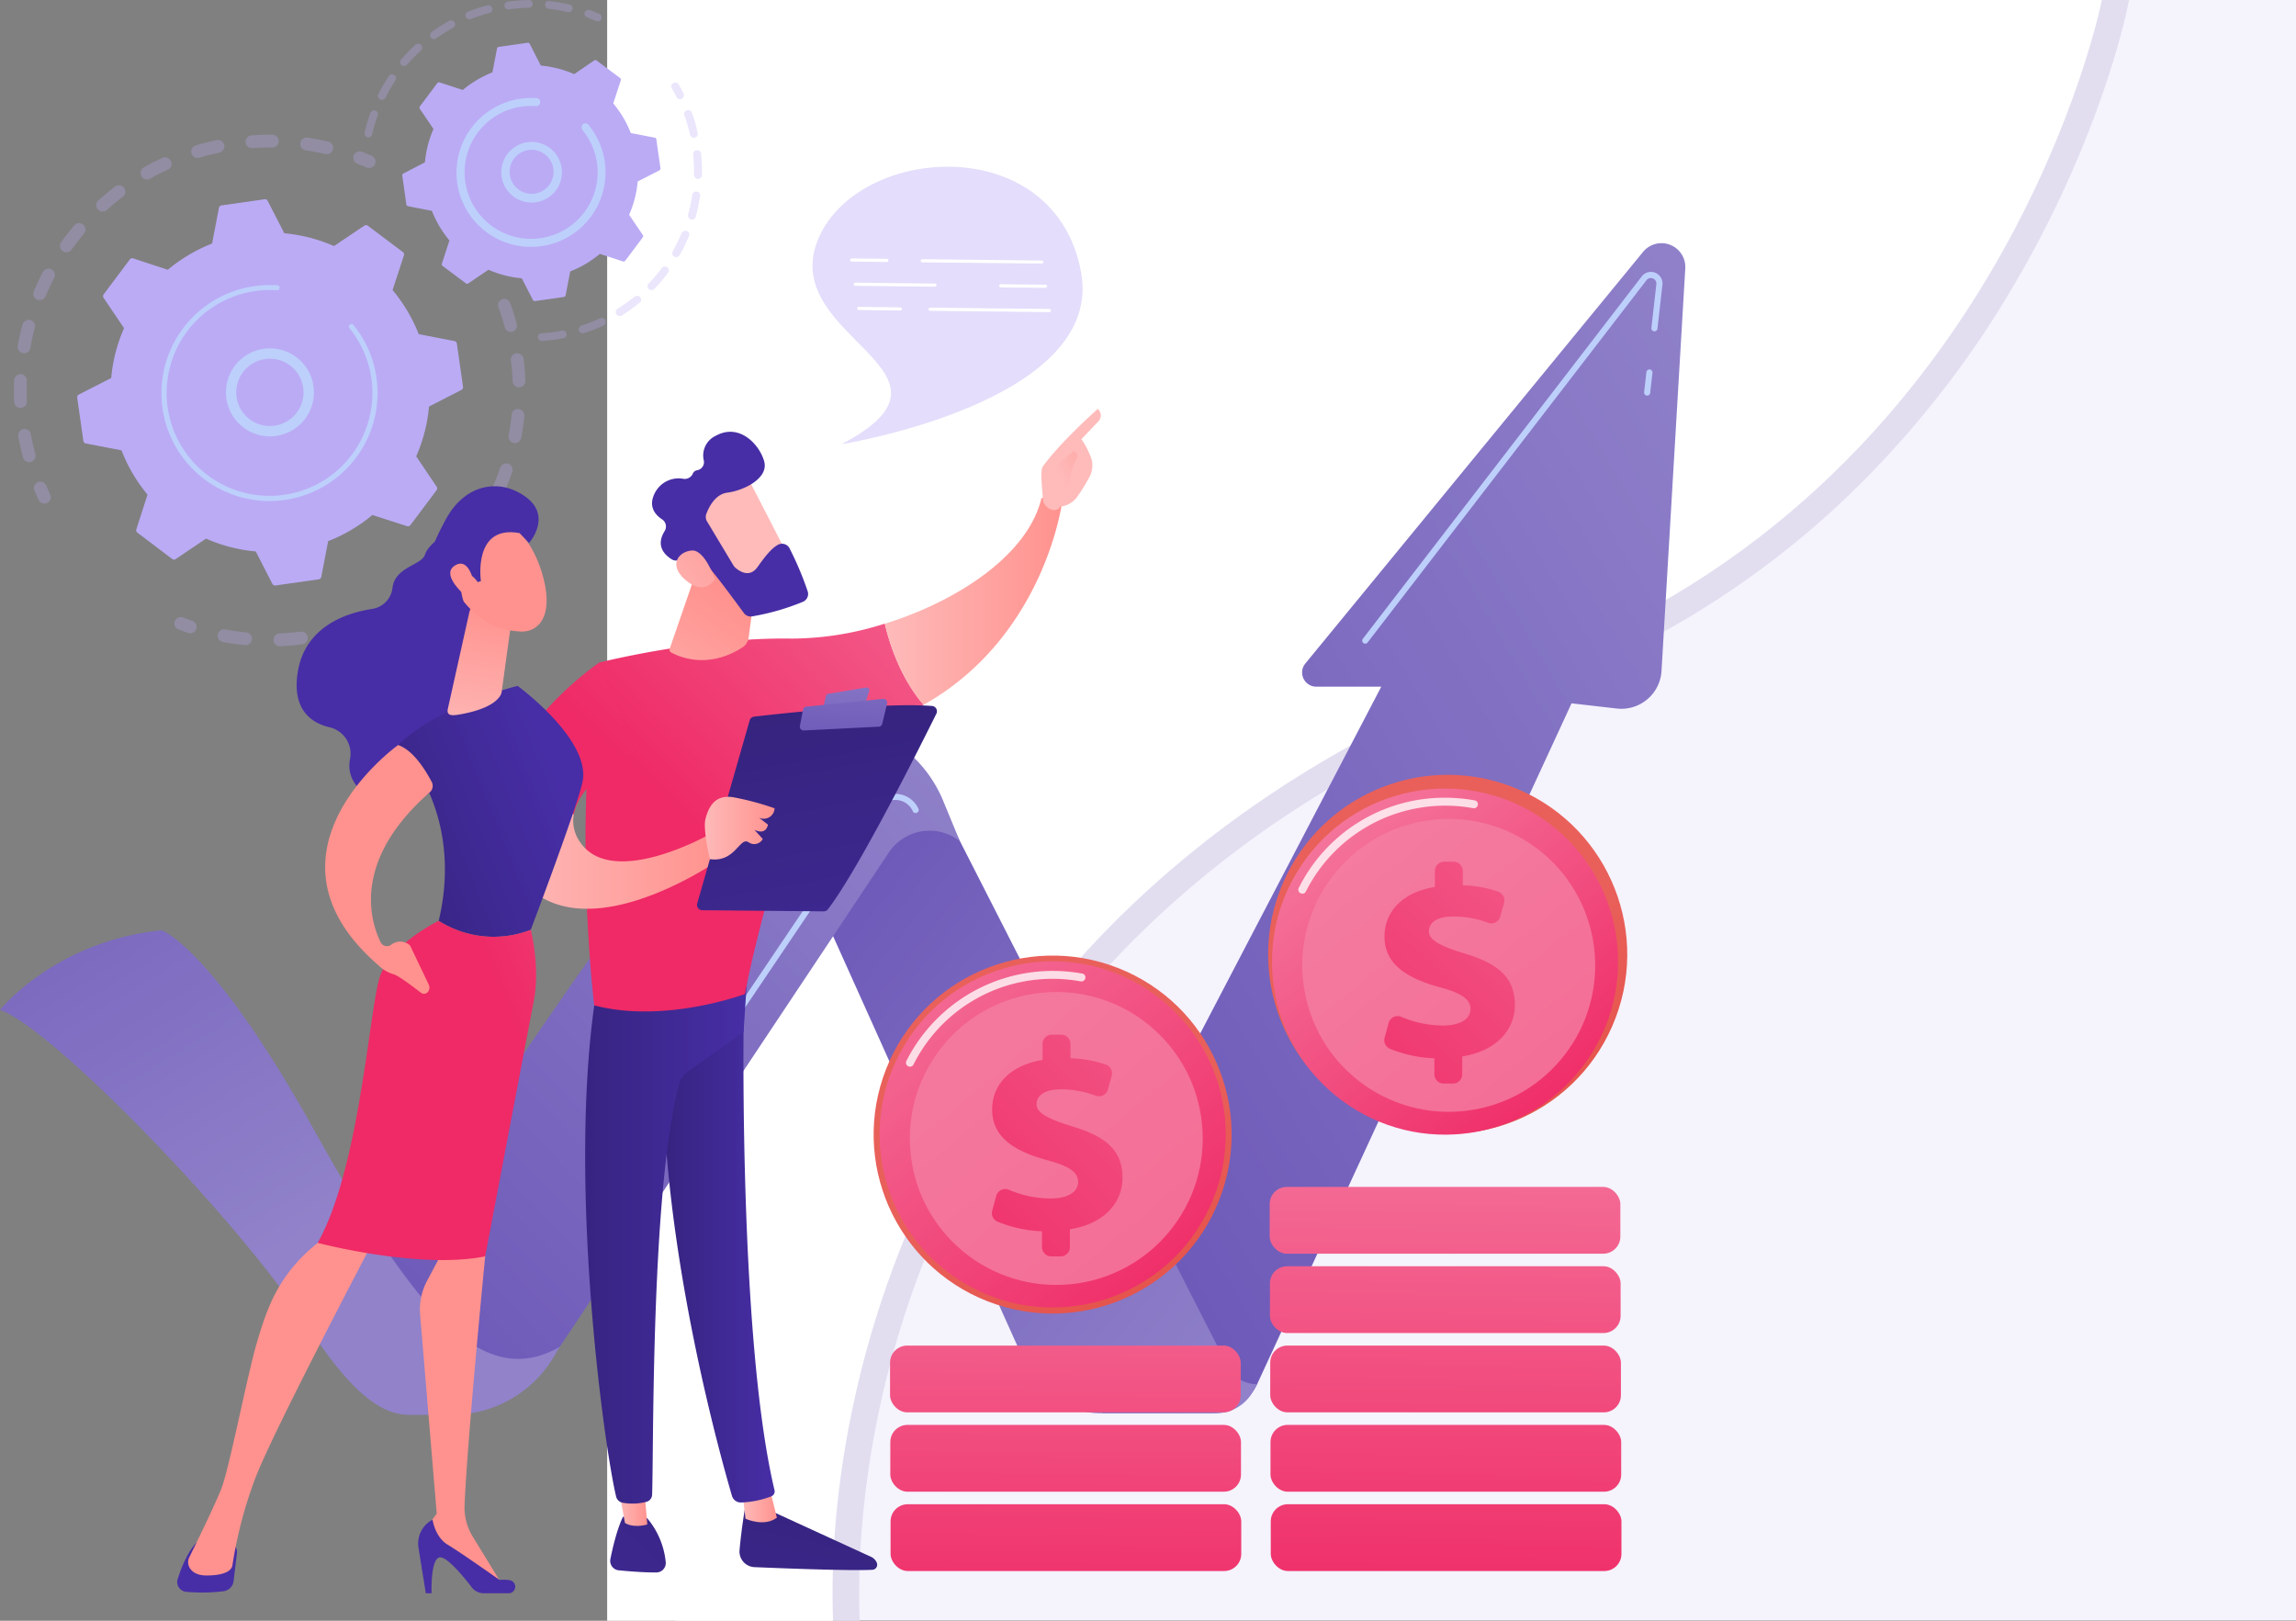<svg xmlns="http://www.w3.org/2000/svg" xmlns:xlink="http://www.w3.org/1999/xlink" width="486" height="343.063" viewBox="0 0 486 343.063">
  <rect x="0" y="0" width="486" height="343.063" fill="#808080" stroke="none"/>
  <defs>
    <linearGradient id="linear-gradient" x1="1.021" y1="-0.022" x2="0.152" y2="0.948" gradientUnits="objectBoundingBox">
      <stop offset="0" stop-color="#9182ca"/>
      <stop offset="1" stop-color="#6c58b8"/>
    </linearGradient>
    <linearGradient id="linear-gradient-2" x1="0.926" y1="1.054" x2="0.074" y2="0.122" xlink:href="#linear-gradient"/>
    <linearGradient id="linear-gradient-3" x1="0.93" y1="-0.024" x2="0.084" y2="0.964" xlink:href="#linear-gradient"/>
    <linearGradient id="linear-gradient-4" x1="0.57" y1="0.612" x2="-0.159" y2="-0.433" xlink:href="#linear-gradient"/>
    <linearGradient id="linear-gradient-5" x1="0.939" y1="-0.484" x2="-1.893" y2="6.014" gradientUnits="objectBoundingBox">
      <stop offset="0" stop-color="#35237d"/>
      <stop offset="1" stop-color="#472ea6"/>
    </linearGradient>
    <linearGradient id="linear-gradient-6" y1="0.5" x2="1" y2="0.5" gradientUnits="objectBoundingBox">
      <stop offset="0" stop-color="#febbba"/>
      <stop offset="1" stop-color="#ff928e"/>
    </linearGradient>
    <linearGradient id="linear-gradient-7" x1="-0.001" y1="0.5" x2="1" y2="0.5" xlink:href="#linear-gradient-5"/>
    <linearGradient id="linear-gradient-8" x1="3.08" y1="-2.224" x2="-3.939" y2="5.387" xlink:href="#linear-gradient-5"/>
    <linearGradient id="linear-gradient-9" x1="0" y1="0.5" x2="1" y2="0.5" xlink:href="#linear-gradient-6"/>
    <linearGradient id="linear-gradient-10" x1="0" y1="0.5" x2="1" y2="0.5" xlink:href="#linear-gradient-5"/>
    <linearGradient id="linear-gradient-11" x1="1.228" y1="-0.573" x2="0.302" y2="0.475" gradientUnits="objectBoundingBox">
      <stop offset="0" stop-color="#f57fa3"/>
      <stop offset="1" stop-color="#ef2a66"/>
    </linearGradient>
    <linearGradient id="linear-gradient-12" x1="0" y1="0.5" x2="1" y2="0.5" xlink:href="#linear-gradient-6"/>
    <linearGradient id="linear-gradient-13" x1="80.935" y1="1.605" x2="82.936" y2="4.277" xlink:href="#linear-gradient-6"/>
    <linearGradient id="linear-gradient-14" x1="0.338" y1="0.706" x2="2.359" y2="-1.073" xlink:href="#linear-gradient-6"/>
    <linearGradient id="linear-gradient-15" x1="2.988" y1="-2.226" x2="0.663" y2="0.455" xlink:href="#linear-gradient-11"/>
    <linearGradient id="linear-gradient-16" x1="0" y1="0.5" x2="1" y2="0.5" xlink:href="#linear-gradient-6"/>
    <linearGradient id="linear-gradient-17" x1="0.384" y1="-0.062" x2="0.898" y2="2.427" xlink:href="#linear-gradient-5"/>
    <linearGradient id="linear-gradient-18" x1="1.308" y1="-2.283" x2="-0.543" y2="4.065" xlink:href="#linear-gradient"/>
    <linearGradient id="linear-gradient-19" x1="1.24" y1="-2.806" x2="0.27" y2="1.549" xlink:href="#linear-gradient"/>
    <linearGradient id="linear-gradient-20" x1="0" y1="0.5" x2="1.001" y2="0.5" xlink:href="#linear-gradient-6"/>
    <linearGradient id="linear-gradient-21" x1="-0.324" y1="2.002" x2="0.663" y2="0.303" xlink:href="#linear-gradient-6"/>
    <linearGradient id="linear-gradient-22" x1="-173.75" y1="4.261" x2="-174.823" y2="5.542" xlink:href="#linear-gradient-6"/>
    <linearGradient id="linear-gradient-23" x1="-123.36" y1="3.235" x2="-122.453" y2="3.235" xlink:href="#linear-gradient-5"/>
    <linearGradient id="linear-gradient-24" x1="-0.574" y1="1.371" x2="1.997" y2="-0.671" xlink:href="#linear-gradient-6"/>
    <linearGradient id="linear-gradient-25" x1="-279.549" y1="-0.345" x2="-279.186" y2="0.297" xlink:href="#linear-gradient-5"/>
    <linearGradient id="linear-gradient-26" x1="-871.359" y1="-76.007" x2="-869.307" y2="-81.402" xlink:href="#linear-gradient-5"/>
    <linearGradient id="linear-gradient-27" x1="-653.631" y1="1.602" x2="-652.597" y2="-1.187" xlink:href="#linear-gradient-6"/>
    <linearGradient id="linear-gradient-28" x1="-541.235" y1="-52.73" x2="-539.971" y2="-56.403" xlink:href="#linear-gradient-5"/>
    <linearGradient id="linear-gradient-29" x1="-290.551" y1="1.698" x2="-290.088" y2="-1.193" xlink:href="#linear-gradient-6"/>
    <linearGradient id="linear-gradient-30" x1="-0.149" y1="0.864" x2="0.817" y2="0.362" xlink:href="#linear-gradient-5"/>
    <linearGradient id="linear-gradient-31" x1="2.455" y1="-0.701" x2="0.892" y2="0.324" xlink:href="#linear-gradient-11"/>
    <linearGradient id="linear-gradient-32" x1="0.429" y1="1.282" x2="0.557" y2="0.002" xlink:href="#linear-gradient-6"/>
    <linearGradient id="linear-gradient-33" x1="-504.084" y1="0.5" x2="-503.084" y2="0.5" xlink:href="#linear-gradient-6"/>
    <linearGradient id="linear-gradient-34" x1="-622.134" y1="-63.143" x2="-620.602" y2="-65.393" xlink:href="#linear-gradient-6"/>
    <linearGradient id="linear-gradient-35" x1="-511.956" y1="-57.326" x2="-511.325" y2="-55.923" xlink:href="#linear-gradient-5"/>
    <linearGradient id="linear-gradient-36" x1="-2361.281" y1="-201.302" x2="-2355.449" y2="-208.447" xlink:href="#linear-gradient-6"/>
    <linearGradient id="linear-gradient-37" x1="-0.184" y1="1.294" x2="0.486" y2="0.516" gradientUnits="objectBoundingBox">
      <stop offset="0" stop-color="#e1473d"/>
      <stop offset="1" stop-color="#e9605a"/>
    </linearGradient>
    <linearGradient id="linear-gradient-38" x1="0.699" y1="-0.135" x2="0.329" y2="1.046" xlink:href="#linear-gradient-11"/>
    <linearGradient id="linear-gradient-39" x1="1.667" y1="-1.612" x2="-0.084" y2="1.548" xlink:href="#linear-gradient-11"/>
    <linearGradient id="linear-gradient-40" x1="0.642" y1="-2.029" x2="0.193" y2="5.969" xlink:href="#linear-gradient-11"/>
    <linearGradient id="linear-gradient-41" x1="0.702" y1="-3.1" x2="0.253" y2="4.898" xlink:href="#linear-gradient-11"/>
    <linearGradient id="linear-gradient-42" x1="0.762" y1="-4.171" x2="0.313" y2="3.828" xlink:href="#linear-gradient-11"/>
    <linearGradient id="linear-gradient-43" x1="0.822" y1="-5.241" x2="0.373" y2="2.757" xlink:href="#linear-gradient-11"/>
    <linearGradient id="linear-gradient-44" x1="0.882" y1="-6.312" x2="0.433" y2="1.686" xlink:href="#linear-gradient-11"/>
    <linearGradient id="linear-gradient-46" x1="0.853" y1="-0.373" x2="0.271" y2="1.066" xlink:href="#linear-gradient-11"/>
    <linearGradient id="linear-gradient-47" x1="1.894" y1="-1.735" x2="-0.066" y2="1.4" xlink:href="#linear-gradient-11"/>
    <linearGradient id="linear-gradient-48" x1="0.627" y1="-2.976" x2="0.365" y2="4.175" xlink:href="#linear-gradient-11"/>
    <linearGradient id="linear-gradient-49" x1="0.669" y1="-4.101" x2="0.407" y2="3.049" xlink:href="#linear-gradient-11"/>
    <linearGradient id="linear-gradient-50" x1="0.71" y1="-5.226" x2="0.448" y2="1.924" xlink:href="#linear-gradient-11"/>
  </defs>
  <g id="Grupo_56928" data-name="Grupo 56928" transform="translate(-304 -3409)">
    <g id="Grupo_56915" data-name="Grupo 56915" transform="translate(-674.677 3037)">
      <rect id="Rectángulo_6959" data-name="Rectángulo 6959" width="343" height="343" transform="translate(1121.677 372)" fill="#f5f3fc"/>
      <path id="Trazado_118360" data-name="Trazado 118360" d="M-59.418,767.817V1110.88h39.035l-.008-.216c-.6-15.528.652-56.389,25.142-100.326,24.652-44.228,64.489-76.735,118.4-96.618A189.053,189.053,0,0,0,186.6,874.883a206.367,206.367,0,0,0,38.022-47.894C242.6,796.029,247.865,770,248.08,768.9l.214-1.087Z" transform="translate(1181.032 -395.817)" fill="#e2def0"/>
      <path id="Trazado_118361" data-name="Trazado 118361" d="M-19.035,767.817S-39.388,871.2-140.383,908.443C-265.743,954.674-289.59,1059.148-287.6,1110.88h-47.822V767.817Z" transform="translate(1442.617 -395.817)" fill="#fff"/>
    </g>
    <g id="CF1_curva" transform="translate(284.47 3375.572)">
      <g id="Grupo_54649" data-name="Grupo 54649" transform="translate(22.451 33.428)">
        <g id="Grupo_54644" data-name="Grupo 54644" transform="translate(0 28.505)">
          <g id="Grupo_54641" data-name="Grupo 54641" transform="translate(33.983 34.755)" opacity="0.3">
            <path id="Trazado_104354" data-name="Trazado 104354" d="M137.323,112.36a1.355,1.355,0,0,1,1.6.85c.521,1.443.986,2.927,1.379,4.418a1.355,1.355,0,0,1-.954,1.66h0a1.339,1.339,0,0,1-1.6-.962c-.385-1.411-.8-2.823-1.315-4.194a1.347,1.347,0,0,1,.8-1.732Zm2.75,11.483a1.108,1.108,0,0,1,.16,0,1.355,1.355,0,0,1,1.516,1.171c.192,1.532.321,3.079.377,4.611a1.356,1.356,0,1,1-2.71.1c-.056-1.451-.176-2.927-.361-4.378a1.363,1.363,0,0,1,1.018-1.508Zm.16,11.811a1.235,1.235,0,0,1,.457,0,1.347,1.347,0,0,1,1.211,1.483c-.152,1.524-.369,3.063-.658,4.571a1.355,1.355,0,1,1-2.662-.5c.273-1.435.481-2.895.625-4.346A1.339,1.339,0,0,1,140.234,135.654ZM137.74,147.2a1.275,1.275,0,0,1,.754,0,1.355,1.355,0,0,1,.858,1.716c-.5,1.451-1.05,2.9-1.668,4.314a1.356,1.356,0,1,1-2.486-1.083c.585-1.339,1.115-2.718,1.6-4.1A1.347,1.347,0,0,1,137.74,147.2Zm-5,10.7a1.4,1.4,0,0,1,1.034.16,1.355,1.355,0,0,1,.449,1.868c-.8,1.307-1.668,2.6-2.574,3.833a1.357,1.357,0,0,1-2.189-1.6c.866-1.179,1.692-2.406,2.454-3.648a1.371,1.371,0,0,1,.826-.609Zm-7.217,9.334a1.339,1.339,0,0,1,1.267.337,1.363,1.363,0,0,1,0,1.924c-1.074,1.1-2.205,2.165-3.368,3.167a1.355,1.355,0,0,1-1.772-2.045c1.1-.962,2.173-1.973,3.207-3.015a1.3,1.3,0,0,1,.642-.369ZM78.041,182.29a1.507,1.507,0,0,1,.569,0c1.435.273,2.895.473,4.354.617a1.358,1.358,0,1,1-.265,2.7c-1.532-.152-3.071-.369-4.587-.649a1.355,1.355,0,0,1-.072-2.654Zm38.321-7.578a1.355,1.355,0,0,1,1.066,2.454c-1.291.8-2.63,1.6-4.009,2.341a1.361,1.361,0,0,1-1.275-2.406c1.291-.69,2.566-1.435,3.785-2.229A1.4,1.4,0,0,1,116.362,174.713Zm-26.534,8.42a1.017,1.017,0,0,1,.273,0c1.451-.064,2.927-.184,4.378-.369a1.355,1.355,0,1,1,.337,2.686c-1.524.192-3.071.329-4.6.393a1.355,1.355,0,0,1-.385-2.67Zm15.973-3.159a1.356,1.356,0,0,1,.8,2.59c-1.443.521-2.927.994-4.41,1.4h0a1.357,1.357,0,1,1-.674-2.63,42.937,42.937,0,0,0,4.186-1.323Z" transform="translate(-67.819 -112.319)" fill="#bbabf5"/>
            <path id="Trazado_104355" data-name="Trazado 104355" d="M66.609,196.351a1.347,1.347,0,0,1,.8.056c.65.249,1.323.489,1.989.714a1.355,1.355,0,0,1-.866,2.566c-.7-.233-1.4-.489-2.093-.746a1.363,1.363,0,0,1-.8-1.756,1.339,1.339,0,0,1,.97-.834Z" transform="translate(-65.552 -128.961)" fill="#bbabf5"/>
          </g>
          <g id="Grupo_54642" data-name="Grupo 54642" opacity="0.3">
            <path id="Trazado_104356" data-name="Trazado 104356" d="M29.483,160.608a1.347,1.347,0,0,1,1.6.8c.273.641.561,1.291.866,1.924A1.358,1.358,0,0,1,29.5,164.5c-.313-.674-.617-1.355-.906-2.029a1.355,1.355,0,0,1,.714-1.78Z" transform="translate(-24.225 -87.122)" fill="#bbabf5"/>
            <path id="Trazado_104357" data-name="Trazado 104357" d="M64.29,70.543c.6-.152,1.219-.289,1.828-.417a1.356,1.356,0,0,1,.561,2.654c-1.419.3-2.823.658-4.186,1.066a1.359,1.359,0,1,1-.8-2.6C62.558,70.992,63.424,70.759,64.29,70.543Zm8.917-1.419a1.082,1.082,0,0,1,.233,0c1.507-.112,3.039-.16,4.547-.144a1.363,1.363,0,0,1,0,2.718c-1.435,0-2.887,0-4.322.128a1.355,1.355,0,0,1-.425-2.662Zm-18.17,4.683a1.355,1.355,0,0,1,.874,2.51c-1.3.593-2.6,1.259-3.849,1.965a1.375,1.375,0,1,1-1.331-2.406c1.315-.746,2.678-1.435,4.057-2.061A1.163,1.163,0,0,1,55.037,73.806ZM84.826,69.6a1.3,1.3,0,0,1,.529,0c1.491.225,2.991.513,4.466.866A1.356,1.356,0,0,1,89.2,73.1c-1.4-.329-2.823-.609-4.242-.8a1.355,1.355,0,0,1-.128-2.654ZM45.077,79.732a1.355,1.355,0,0,1,1.147,2.406c-1.139.866-2.261,1.8-3.328,2.758a1.357,1.357,0,1,1-1.82-2.013c1.123-1.01,2.3-1.989,3.5-2.9A1.5,1.5,0,0,1,45.077,79.732Zm-8.412,8.011a1.379,1.379,0,0,1,1.2.281,1.355,1.355,0,0,1,.16,1.908c-.922,1.1-1.812,2.253-2.646,3.424a1.363,1.363,0,0,1-2.205-1.6c.866-1.227,1.8-2.406,2.782-3.592A1.339,1.339,0,0,1,36.666,87.743Zm-6.471,9.622a1.371,1.371,0,0,1,.954.12,1.355,1.355,0,0,1,.577,1.828c-.666,1.275-1.283,2.59-1.836,3.913a1.357,1.357,0,0,1-2.5-1.05c.585-1.387,1.235-2.774,1.932-4.122a1.387,1.387,0,0,1,.866-.658Zm-4.2,10.841a1.339,1.339,0,0,1,.666,0,1.355,1.355,0,0,1,.962,1.66c-.369,1.387-.682,2.807-.93,4.226a1.357,1.357,0,1,1-2.67-.481c.265-1.483.593-2.975.986-4.442a1.347,1.347,0,0,1,.978-.93Zm-1.732,11.5a1.187,1.187,0,0,1,.377-.04,1.363,1.363,0,0,1,1.3,1.451c-.056,1.435-.048,2.887,0,4.322a1.357,1.357,0,0,1-2.71.128c-.072-1.516-.072-3.047,0-4.547a1.347,1.347,0,0,1,1.026-1.283Zm.842,11.587h.08a1.355,1.355,0,0,1,1.6,1.091c.192,1.034.417,2.085.666,3.1l.289,1.107a1.363,1.363,0,0,1-.954,1.668,1.339,1.339,0,0,1-1.66-.954c-.1-.385-.208-.8-.3-1.163-.265-1.083-.505-2.181-.706-3.272a1.363,1.363,0,0,1,.978-1.548Z" transform="translate(-23.173 -68.976)" fill="#bbabf5"/>
            <path id="Trazado_104358" data-name="Trazado 104358" d="M113.849,73.42a1.363,1.363,0,0,1,.8.048c.682.265,1.371.553,2.053.85a1.356,1.356,0,0,1-1.083,2.486c-.641-.281-1.3-.553-1.949-.8a1.347,1.347,0,0,1,.16-2.574Z" transform="translate(-40.93 -69.849)" fill="#bbabf5"/>
          </g>
          <g id="Grupo_54643" data-name="Grupo 54643" transform="translate(13.415 13.668)">
            <path id="Trazado_104359" data-name="Trazado 104359" d="M101.411,91.617a.641.641,0,0,0-.738,0l-6.415,4.322a33.51,33.51,0,0,0-10.512-2.718l-3.52-6.856a.625.625,0,0,0-.65-.337l-9.125,1.3a.65.65,0,0,0-.537.513L68.455,95.4a33.831,33.831,0,0,0-9.366,5.549l-7.337-2.406a.649.649,0,0,0-.706.225l-5.549,7.4a.625.625,0,0,0,0,.73l4.322,6.415a33.5,33.5,0,0,0-2.71,10.544l-6.864,3.512a.641.641,0,0,0-.337.658l1.307,9.157a.633.633,0,0,0,.505.529l7.57,1.459a33.406,33.406,0,0,0,5.5,9.374l-2.366,7.345a.617.617,0,0,0,.225.7l7.377,5.589a.625.625,0,0,0,.738,0l6.415-4.322a33.5,33.5,0,0,0,10.528,2.718l3.52,6.864a.625.625,0,0,0,.65.337l9.157-1.307a.641.641,0,0,0,.537-.505l1.459-7.57a33.806,33.806,0,0,0,9.366-5.541l7.337,2.366a.65.65,0,0,0,.706-.225l5.549-7.4a.641.641,0,0,0,0-.738l-4.322-6.415a33.558,33.558,0,0,0,2.71-10.545l6.864-3.512a.649.649,0,0,0,.337-.658l-1.307-9.157a.633.633,0,0,0-.505-.529l-7.57-1.459a33.405,33.405,0,0,0-5.533-9.334l2.406-7.345a.617.617,0,0,0-.225-.7Z" transform="translate(-39.902 -86.022)" fill="#bbabf5"/>
            <path id="Trazado_104360" data-name="Trazado 104360" d="M86.252,125.662a9.31,9.31,0,1,1-1.3.425A8.477,8.477,0,0,1,86.252,125.662Zm3.921,15.957a9.277,9.277,0,0,0,1.01-.329,7.121,7.121,0,1,0-1.01.329Z" transform="translate(-47.684 -93.821)" fill="#bdd0fb"/>
            <path id="Trazado_104361" data-name="Trazado 104361" d="M79.495,109.361a22.58,22.58,0,0,1,2.309-.449h0c.249,0,.489-.072.738-.1a23.325,23.325,0,0,1,3.665-.112h.465a.537.537,0,0,1,.489.409.594.594,0,0,1,0,.168.545.545,0,0,1-.577.505,21.37,21.37,0,0,0-4.635.168A21.8,21.8,0,0,0,63.465,134.6c.112.746.257,1.475.433,2.2a21.779,21.779,0,0,0,42.691-8.347,22.1,22.1,0,0,0-.417-2.173,21.875,21.875,0,0,0-4.21-8.46.585.585,0,0,1-.112-.208.545.545,0,0,1,.954-.473,22.757,22.757,0,0,1,4.418,8.885,21.548,21.548,0,0,1,.441,2.277,22.874,22.874,0,0,1-44.832,8.788,19.915,19.915,0,0,1-.449-2.309,22.861,22.861,0,0,1,17.1-25.411Z" transform="translate(-44.31 -90.51)" fill="#bdd0fb"/>
          </g>
        </g>
        <g id="Grupo_54648" data-name="Grupo 54648" transform="translate(74.23)">
          <g id="Grupo_54645" data-name="Grupo 54645" transform="translate(36.696 17.475)" opacity="0.3">
            <path id="Trazado_104362" data-name="Trazado 104362" d="M197.38,55.252a.8.8,0,0,1,.922.385c.361.617.706,1.251,1.026,1.884a.85.85,0,0,1-.369,1.131.8.8,0,0,1-1.123-.377c-.3-.6-.633-1.2-.978-1.788a.8.8,0,0,1,.3-1.147.722.722,0,0,1,.217-.088Z" transform="translate(-168.486 -55.222)" fill="#bbabf5"/>
            <path id="Trazado_104363" data-name="Trazado 104363" d="M193.127,62.532a.8.8,0,0,1,.986.529,30.74,30.74,0,0,1,1.066,3.528c.056.249.12.5.176.754a.866.866,0,0,1-.633,1,.85.85,0,0,1-1-.633l-.168-.722c-.281-1.131-.625-2.269-1.018-3.368a.8.8,0,0,1,.505-1.066Zm1.908,8.484a.464.464,0,0,1,.112,0,.8.8,0,0,1,.922.754,37.536,37.536,0,0,1,.168,4.45.838.838,0,0,1-1.676,0,35.861,35.861,0,0,0-.16-4.25.8.8,0,0,1,.633-.954Zm-.208,8.724a.722.722,0,0,1,.321,0,.8.8,0,0,1,.706.946,35.165,35.165,0,0,1-.93,4.362.8.8,0,0,1-1.026.585.842.842,0,0,1-.585-1.034,33.6,33.6,0,0,0,.89-4.154A.8.8,0,0,1,194.827,79.74Zm-2.333,8.339a.8.8,0,0,1,.97,1.139,36.263,36.263,0,0,1-1.965,4.009.833.833,0,0,1-1.459-.8,33.679,33.679,0,0,0,1.876-3.865A.874.874,0,0,1,192.494,88.08Zm-4.314,7.554a.83.83,0,0,1,.874,1.315,36.432,36.432,0,0,1-2.879,3.4.839.839,0,1,1-1.211-1.163,35.344,35.344,0,0,0,2.75-3.207.866.866,0,0,1,.465-.345Zm-6.014,6.279a.818.818,0,1,1,.738,1.459,36.883,36.883,0,0,1-3.624,2.6.842.842,0,0,1-1.155-.273.8.8,0,0,1,.265-1.147,36.158,36.158,0,0,0,3.456-2.478A.754.754,0,0,1,182.166,101.912Zm-7.361,4.611a.848.848,0,0,1,.553,1.6,36.136,36.136,0,0,1-4.146,1.6.842.842,0,0,1-.513-1.6,34.239,34.239,0,0,0,3.953-1.548Zm-12.589,3.207h.144a33.719,33.719,0,0,0,3.673-.441l.545-.1a.817.817,0,1,1,.313,1.6l-.577.1a36.63,36.63,0,0,1-3.841.465.836.836,0,0,1-.257-1.652Z" transform="translate(-161.507 -56.664)" fill="#bbabf5"/>
          </g>
          <g id="Grupo_54646" data-name="Grupo 54646" opacity="0.3">
            <path id="Trazado_104364" data-name="Trazado 104364" d="M141.841,34.56a.829.829,0,0,1,.417,1.6,36,36,0,0,0-4.009,1.3.837.837,0,0,1-.617-1.556,36.171,36.171,0,0,1,4.17-1.363Zm4.21-.8h.088a34.617,34.617,0,0,1,4.37-.329.8.8,0,0,1,.85.8.85.85,0,0,1-.8.858,33.052,33.052,0,0,0-4.17.313.837.837,0,1,1-.313-1.644Zm-12.156,4.009a.842.842,0,0,1,.938.417.8.8,0,0,1-.337,1.131,35.955,35.955,0,0,0-3.544,2.221.8.8,0,0,1-1.171-.192.842.842,0,0,1,.2-1.171,36.083,36.083,0,0,1,3.713-2.325.617.617,0,0,1,.2-.144Zm20.7-4.106a.914.914,0,0,1,.3,0,34.481,34.481,0,0,1,4.322.738.824.824,0,0,1-.377,1.6,34.166,34.166,0,0,0-4.13-.706.873.873,0,0,1-.112-1.7Zm-27.656,9.045a.8.8,0,0,1,.8.241.842.842,0,0,1-.048,1.187,34.36,34.36,0,0,0-2.927,2.983.836.836,0,0,1-1.267-1.091,36.367,36.367,0,0,1,3.039-3.151.858.858,0,0,1,.4-.168Zm-5.557,6.5a.826.826,0,0,1,.9,1.275,35.356,35.356,0,0,0-2.1,3.616.839.839,0,0,1-1.5-.754,37.331,37.331,0,0,1,2.205-3.793.8.8,0,0,1,.5-.369Zm-3.833,7.618a.8.8,0,0,1,.986,1.075,33.68,33.68,0,0,0-1.171,4.009.823.823,0,0,1-1.6-.369,36.632,36.632,0,0,1,1.227-4.21A.85.85,0,0,1,117.553,56.82Z" transform="translate(-115.744 -33.428)" fill="#bbabf5"/>
            <path id="Trazado_104365" data-name="Trazado 104365" d="M174.48,36.071a.858.858,0,0,1,.489,0c.674.249,1.339.513,1.989.8a.84.84,0,0,1-.674,1.54c-.617-.273-1.251-.529-1.892-.8a.793.793,0,0,1,.088-1.54Z" transform="translate(-127.253 -33.945)" fill="#bbabf5"/>
          </g>
          <g id="Grupo_54647" data-name="Grupo 54647" transform="translate(7.994 9.043)">
            <path id="Trazado_104366" data-name="Trazado 104366" d="M166.838,48.462a.433.433,0,0,0-.5,0L162.1,51.357a22.324,22.324,0,0,0-7.056-1.812l-2.349-4.6a.425.425,0,0,0-.433-.233l-6.134.874a.433.433,0,0,0-.353.345l-.978,5.06a22.7,22.7,0,0,0-6.271,3.713l-4.907-1.6a.425.425,0,0,0-.473.144L129.431,58.2a.425.425,0,0,0,0,.489l2.895,4.274a22.38,22.38,0,0,0-1.812,7.056l-4.571,2.374a.417.417,0,0,0-.225.441l.866,6.126a.433.433,0,0,0,.345.353l5.06.978a22.7,22.7,0,0,0,3.713,6.271l-1.6,4.907a.425.425,0,0,0,.144.473l4.956,3.713a.425.425,0,0,0,.489,0l4.274-2.895a22.38,22.38,0,0,0,7.056,1.812l2.349,4.595a.433.433,0,0,0,.441.225l6.126-.874a.433.433,0,0,0,.361-.345l.97-5.06a22.387,22.387,0,0,0,6.271-3.713l4.907,1.6a.441.441,0,0,0,.473-.152l3.713-4.956a.409.409,0,0,0,0-.489l-2.895-4.274a22.38,22.38,0,0,0,1.812-7.056l4.595-2.349a.425.425,0,0,0,.225-.441l-.874-6.126a.417.417,0,0,0-.337-.353l-5.068-.978a22.508,22.508,0,0,0-3.713-6.271l1.6-4.907a.433.433,0,0,0-.152-.473Z" transform="translate(-125.713 -44.706)" fill="#bbabf5"/>
            <path id="Trazado_104367" data-name="Trazado 104367" d="M156.7,71.092a6.415,6.415,0,1,1-.9.3,7.352,7.352,0,0,1,.9-.3Zm2.622,10.681a5.14,5.14,0,0,0,.65-.217,4.659,4.659,0,1,0-3.536-8.62h0a4.659,4.659,0,0,0,2.887,8.821Z" transform="translate(-130.89 -49.896)" fill="#bdd0fb"/>
            <path id="Trazado_104368" data-name="Trazado 104368" d="M152.037,59.746a15.8,15.8,0,0,1,1.6-.3,16.037,16.037,0,0,1,3.207-.128h.144a.8.8,0,0,1,.754.633,1.357,1.357,0,0,1,0,.265.8.8,0,0,1-.9.8,13.92,13.92,0,0,0-3,.112h-.16a13.888,13.888,0,0,0-6.367,2.686,14.642,14.642,0,0,0-2.686,2.678h0l-.056.08a14.025,14.025,0,0,0-2.686,10.424,14.083,14.083,0,1,0,27.889-3.945c-.072-.473-.16-.938-.273-1.4a14.08,14.08,0,0,0-2.726-5.477.986.986,0,0,1-.168-.329.819.819,0,1,1,1.467-.73,15.777,15.777,0,1,1-27.568,13.784c-.128-.521-.233-1.058-.313-1.6a15.8,15.8,0,0,1,11.836-17.545Z" transform="translate(-128.553 -47.594)" fill="#bdd0fb"/>
          </g>
        </g>
      </g>
      <g id="Grupo_54650" data-name="Grupo 54650" transform="translate(19.53 84.903)">
        <path id="Trazado_104369" data-name="Trazado 104369" d="M300.5,319.986l67.076-128.491H353.824a3,3,0,0,1-2.317-4.907l71.486-87.123a5.044,5.044,0,0,1,8.933,3.5l-5.028,85.2a8.516,8.516,0,0,1-9.462,7.954l-9.582-1.1L341.3,339.134a10.585,10.585,0,0,1-9.622,6.15H308.623Z" transform="translate(-75.2 -97.622)" fill="url(#linear-gradient)"/>
        <path id="Trazado_104370" data-name="Trazado 104370" d="M231.35,258.064l47.31,105.181A17.368,17.368,0,0,0,294.5,373.477h24.409a8.916,8.916,0,0,0,7.794-4.586l.866-1.564h0a6.96,6.96,0,0,1-6.214-3.809L258.333,239.91Z" transform="translate(-61.499 -125.814)" fill="url(#linear-gradient-2)"/>
        <path id="Trazado_104371" data-name="Trazado 104371" d="M241.424,249.375h0a10.36,10.36,0,0,0-15.043,2.406L156.763,356.36a30.062,30.062,0,0,1-25.034,13.407h-9.791L114,346.818s64.686-99.255,81.365-114.266c0,0,16.615-14.971,32.989-3.648a27.264,27.264,0,0,1,9.622,12.124Z" transform="translate(-38.248 -122.794)" fill="url(#linear-gradient-3)"/>
        <path id="Trazado_104372" data-name="Trazado 104372" d="M19.53,295.839S31.181,281.277,53.762,279c0,0,10.729,3.656,32.075,41.946s35.555,55.746,52.193,46.211l-1.371,2.285a25.114,25.114,0,0,1-21.49,12.116h-9.205c-10.136,0-18.932-15.6-24.858-23.831C64.483,334.609,29.746,299.391,19.53,295.839Z" transform="translate(-19.53 -133.559)" fill="url(#linear-gradient-4)"/>
        <path id="Trazado_104373" data-name="Trazado 104373" d="M454.181,136.485h-.072a.649.649,0,0,1-.569-.714l.473-4.162a.65.65,0,1,1,1.283.144l-.473,4.162a.65.65,0,0,1-.641.569Z" transform="translate(-105.522 -104.228)" fill="#bdd0fb"/>
        <path id="Trazado_104374" data-name="Trazado 104374" d="M379.761,183.895a.618.618,0,0,1-.393-.136.641.641,0,0,1-.112-.906l59.025-76.69a2.454,2.454,0,0,1,4.386,1.772l-1.042,9.189a.65.65,0,1,1-1.283-.144l1.042-9.189a1.171,1.171,0,0,0-2.085-.842l-59.025,76.674A.658.658,0,0,1,379.761,183.895Z" transform="translate(-90.777 -99.123)" fill="#bdd0fb"/>
        <path id="Trazado_104375" data-name="Trazado 104375" d="M212.77,291.6a.585.585,0,0,1-.361-.112.633.633,0,0,1-.176-.89l30.527-45.249a5.364,5.364,0,0,1,9.294.706.65.65,0,1,1-1.171.545,4.065,4.065,0,0,0-7.056-.529L213.3,291.317a.634.634,0,0,1-.529.281Z" transform="translate(-57.689 -126.423)" fill="#bdd0fb"/>
        <path id="Trazado_104376" data-name="Trazado 104376" d="M202.842,317.243a.682.682,0,0,1-.361-.112.65.65,0,0,1-.168-.9l1.957-2.9a.644.644,0,0,1,1.066.722l-1.957,2.9a.641.641,0,0,1-.537.289Z" transform="translate(-55.723 -140.305)" fill="#fff"/>
      </g>
      <g id="Grupo_54655" data-name="Grupo 54655" transform="translate(124.846 119.991)">
        <path id="Trazado_104377" data-name="Trazado 104377" d="M216.022,430.65s-.858,4.811-1.275,9.622a3.312,3.312,0,0,0,3.159,3.576c6.375.265,20.047.8,24.922.561a1.075,1.075,0,0,0,.986-1.451h0a2.406,2.406,0,0,0-1.227-1.291L220,431.3Z" transform="translate(-163.523 -198.695)" fill="url(#linear-gradient-5)"/>
        <path id="Trazado_104378" data-name="Trazado 104378" d="M215.47,426.888l.682,5.789s3.953,1.836,6.647-.233l-1.6-6.455Z" transform="translate(-163.669 -197.771)" fill="url(#linear-gradient-6)"/>
        <path id="Trazado_104379" data-name="Trazado 104379" d="M211.69,291.37c-.3,1.516-1.6,75.447,6.311,108.581a1.123,1.123,0,0,1-.658,1.307,19.622,19.622,0,0,1-6.415,1.307A1.941,1.941,0,0,1,209,401.177c-2.253-7.69-13.078-46.2-14.49-82.993-1.6-41.112,0-1.4,0-1.4l.922-25.411Z" transform="translate(-159.375 -171.098)" fill="url(#linear-gradient-7)"/>
        <path id="Trazado_104380" data-name="Trazado 104380" d="M183.328,433.8s-1.363,2.446-2.678,8.941a2.013,2.013,0,0,0,1.772,2.406c2.109.2,5.348.473,7.946.449a2,2,0,0,0,1.989-2.237,16.967,16.967,0,0,0-3.953-9.286Z" transform="translate(-156.761 -199.319)" fill="url(#linear-gradient-8)"/>
        <path id="Trazado_104381" data-name="Trazado 104381" d="M182.51,424.435l1.6,8.756s1.6,1.179,4.723.321l-.8-9.422Z" transform="translate(-157.138 -197.395)" fill="url(#linear-gradient-9)"/>
        <path id="Trazado_104382" data-name="Trazado 104382" d="M176.485,293.19c-6.463,39.011,1.4,96.416,4.057,107.65a1.764,1.764,0,0,0,1.411,1.331,11.813,11.813,0,0,0,5.06-.208,1.6,1.6,0,0,0,1.155-1.475c.353-9.085-.289-64.847,5.733-86.882a4.98,4.98,0,0,1,1.932-2.758l11.691-8.315.89-13.431Z" transform="translate(-155.451 -170.648)" fill="url(#linear-gradient-10)"/>
        <g id="Grupo_54651" data-name="Grupo 54651" transform="translate(18.618 18.634)">
          <path id="Trazado_104383" data-name="Trazado 104383" d="M217.687,201.215c-19.365-.321-40.743,5.084-40.743,5.084-5.773,33.678-1.01,72.553-1.01,72.553,15,3.929,31.914-2.406,31.914-2.406,2.494-14.081,14.121-53.725,14.121-53.725a63.732,63.732,0,0,0,23.679-7.513c-4.891-5.677-7.217-12.9-8.2-17.168A65.208,65.208,0,0,1,217.687,201.215Z" transform="translate(-174.087 -171.24)" fill="url(#linear-gradient-11)"/>
          <path id="Trazado_104384" data-name="Trazado 104384" d="M290.555,166.087a3.7,3.7,0,0,0-4.306-1.211c-2.855,12.028-17.8,21.8-33.149,26.574,1,4.266,3.312,11.491,8.2,17.168C286.786,194.289,290.555,166.087,290.555,166.087Z" transform="translate(-189.742 -164.618)" fill="url(#linear-gradient-12)"/>
        </g>
        <g id="Grupo_54652" data-name="Grupo 54652" transform="translate(115.123 0)">
          <path id="Trazado_104385" data-name="Trazado 104385" d="M298.289,162.068c.2.633-2.109,1.6-3.464-.994-.048-1.243-.8-6.559-.064-7.57,3.953-5.381,11.6-12.124,11.6-12.124a1.812,1.812,0,0,1,.233,2.526l-3.689,3.873a16.914,16.914,0,0,1,2.165,4.282,5.212,5.212,0,0,1-.521,3.833,40.761,40.761,0,0,1-2.406,3.9,5.124,5.124,0,0,1-3.857,2.277Z" transform="translate(-294.438 -141.38)" fill="url(#linear-gradient-13)"/>
          <path id="Trazado_104386" data-name="Trazado 104386" d="M301.842,152.49l-3.384,2.863-1.059,2.863,3.015,3.344s1.01-5.669,1.764-6.9S302.548,152.843,301.842,152.49Z" transform="translate(-295.025 -143.581)" fill="url(#linear-gradient-14)"/>
        </g>
        <path id="Trazado_104387" data-name="Trazado 104387" d="M179.878,227.126l-7.433-18.756s-18.09,12.293-21.065,27.881a42.66,42.66,0,0,1,15.733,4.218C168.444,233.108,179.878,227.126,179.878,227.126Z" transform="translate(-150.97 -154.653)" fill="url(#linear-gradient-15)"/>
        <path id="Trazado_104388" data-name="Trazado 104388" d="M195.59,251.664s-20.319,11.483-27.167,1.676a7.706,7.706,0,0,1-1.411-5.982,42.659,42.659,0,0,0-15.725-4.218,21.474,21.474,0,0,0,2.341,14.746c12,21.963,44.656-1.227,44.656-1.227Z" transform="translate(-150.869 -161.542)" fill="url(#linear-gradient-16)"/>
        <g id="Grupo_54653" data-name="Grupo 54653" transform="translate(42.226 58.954)">
          <path id="Trazado_104389" data-name="Trazado 104389" d="M203.578,261.518l11.09-38.714a1.107,1.107,0,0,1,.954-.8c2-.241,7.826-.9,14.546-1.459,8.1-.69,17.5-1.243,23.118-.8a1.131,1.131,0,0,1,.922,1.6c-3.207,6.463-16.334,32.748-22.917,41.36a1.107,1.107,0,0,1-.922.513l-25.716-.241a1.131,1.131,0,0,1-1.074-1.459Z" transform="translate(-203.529 -215.829)" fill="url(#linear-gradient-17)"/>
          <path id="Trazado_104390" data-name="Trazado 104390" d="M237.943,216.247l8.019-1.339a.577.577,0,0,1,.641.746l-.8,2.406a.593.593,0,0,1-.473.393l-7.73,1.034a.585.585,0,0,1-.641-.706l.489-2.1A.585.585,0,0,1,237.943,216.247Z" transform="translate(-210.15 -214.901)" fill="url(#linear-gradient-18)"/>
          <path id="Trazado_104391" data-name="Trazado 104391" d="M230.677,223.65l.666-3.456a.8.8,0,0,1,.7-.641l16.238-1.644a.8.8,0,0,1,.858.978l-1.034,4.3a.8.8,0,0,1-.738.609l-15.861.8a.8.8,0,0,1-.826-.946Z" transform="translate(-208.905 -215.496)" fill="url(#linear-gradient-19)"/>
          <path id="Trazado_104392" data-name="Trazado 104392" d="M206.666,256.958s-1.54-6.351-.922-8.6,1.836-5.148,5.854-4.506a58.42,58.42,0,0,1,8.756,2.341,2.3,2.3,0,0,1-3.3,1.981l1.892,1.467s-.273,2.349-2.855,1.1l1.764,1.948a2.053,2.053,0,0,1-3.007.69C212.969,252.139,212.055,257.72,206.666,256.958Z" transform="translate(-203.939 -220.618)" fill="url(#linear-gradient-20)"/>
        </g>
        <path id="Trazado_104393" data-name="Trazado 104393" d="M202.466,182.42l-6.158,17.825a.633.633,0,0,0,.289.8c1.684.93,7.738,3.616,15.027-1.01a3.007,3.007,0,0,0,1.4-2.157l2-15.428Z" transform="translate(-159.862 -149.511)" fill="url(#linear-gradient-21)"/>
        <g id="Grupo_54654" data-name="Grupo 54654" transform="translate(32.703 4.836)">
          <path id="Trazado_104394" data-name="Trazado 104394" d="M213.015,158.2c.241.225,10.208,19.734,10.208,19.734L212,183.375,199.84,166.3S208.981,154.4,213.015,158.2Z" transform="translate(-193.275 -149.401)" fill="url(#linear-gradient-22)"/>
          <path id="Trazado_104395" data-name="Trazado 104395" d="M203.157,164.763a1.8,1.8,0,0,0,.128,1.6l5.613,9.358a2.352,2.352,0,0,0,.313.385c.666.617,2.951,2.406,4.715,0,1.508-2.1,2.919-4.009,4.434-4.811a1.788,1.788,0,0,1,2.406.8,67.5,67.5,0,0,1,3.841,9.109,1.8,1.8,0,0,1-1.042,2.2,49.82,49.82,0,0,1-10.785,3.087,1.812,1.812,0,0,1-1.692-.722c-1.724-2.357-6.567-8.941-8.219-10.585s-4.37-.954-5.613-.585a1.788,1.788,0,0,1-1.427-.192c-1.3-.8-3.56-2.726-1.491-6.014a1.812,1.812,0,0,0-.553-2.446c-1.451-.946-3.023-2.734-1.524-5.613a5.638,5.638,0,0,1,6.062-2.967,1.868,1.868,0,0,0,1.957-1.091,1.179,1.179,0,0,1,.922-.73,1.732,1.732,0,0,0,1.411-2.045,4.6,4.6,0,0,1,2.566-5.268c4.859-2.67,9.109,1.684,10.192,5.356s-4.346,6.263-7.762,6.7C205.058,160.593,203.686,163.327,203.157,164.763Z" transform="translate(-191.652 -147.411)" fill="url(#linear-gradient-23)"/>
          <path id="Trazado_104396" data-name="Trazado 104396" d="M206.245,184.825s-2.157-6.319-4.923-6.086-4.939,2.991-1.516,6.078C204.072,188.666,206.245,184.825,206.245,184.825Z" transform="translate(-192.92 -153.617)" fill="url(#linear-gradient-24)"/>
        </g>
      </g>
      <g id="Grupo_54657" data-name="Grupo 54657" transform="translate(57.045 136.353)">
        <path id="Trazado_104397" data-name="Trazado 104397" d="M130.949,173.3s-5.036,2.406-5.958,5.26c-.746,2.261-6.311,2.55-6.864,6.984a5.092,5.092,0,0,1-4.258,4.482c-5.685.866-14.434,3.817-15.845,13.688-1.074,7.538,2.766,10.424,6.8,11.378a5.725,5.725,0,0,1,4.33,6.6c-.577,2.863.281,6.174,5.244,8.821,11.13,5.87,22.244-13.912,22.244-13.912l2.277-34.544Z" transform="translate(-72.562 -164.066)" fill="url(#linear-gradient-25)"/>
        <path id="Trazado_104398" data-name="Trazado 104398" d="M78.956,442.859l-.714,5.918a2.454,2.454,0,0,1-2.149,2.141,37.516,37.516,0,0,1-7.922.12,2.085,2.085,0,0,1-1.756-2.71c.722-2.285,2.053-5.717,4.009-7.738h6.567a2.021,2.021,0,0,1,1.965,2.269Z" transform="translate(-66.315 -217.026)" fill="url(#linear-gradient-26)"/>
        <path id="Trazado_104399" data-name="Trazado 104399" d="M143.088,356.93l1.107,6.519s-3.7,37.64-4.37,52.642a11.8,11.8,0,0,0,1.74,6.7l6.415,10.48-16.4-9.678-.329-2,2.686-3.689-3.52-42.122a12.83,12.83,0,0,1,1.475-7.145l3.392-6.375Z" transform="translate(-79.007 -200.45)" fill="url(#linear-gradient-27)"/>
        <path id="Trazado_104400" data-name="Trazado 104400" d="M149.01,450.152h-5.236a3.208,3.208,0,0,1-2.5-1.227c-1.6-2.125-5.012-6.263-6.623-6.367-2.181-.144-1.9,7.594-1.9,7.594H131.53l-1.548-9.622a5.693,5.693,0,0,1,2.983-5.95h0s.5,3.681,3.207,5.3,10.978,7.457,10.978,7.457a7.483,7.483,0,0,1,2.125.056,1.387,1.387,0,0,1-.265,2.758Z" transform="translate(-78.915 -215.835)" fill="url(#linear-gradient-28)"/>
        <path id="Trazado_104401" data-name="Trazado 104401" d="M108.5,360.121s-21.747,41.256-25.2,50.686a90.746,90.746,0,0,0-4.715,18.018c-.072,1.163-1.516,2.277-5.5,2.277-2.061,0-3.063-.8-3.56-1.6a2.341,2.341,0,0,1-.088-2.253c1.259-2.542,5.252-10.681,6.728-14.369,1.764-4.4,5.565-24.369,7.65-31.313s4.434-14.474,13.5-21.41C97.31,360.121,103.516,354.027,108.5,360.121Z" transform="translate(-66.883 -200.546)" fill="url(#linear-gradient-29)"/>
        <path id="Trazado_104402" data-name="Trazado 104402" d="M133.216,264.212c5.613-23.767-8.6-37.206-8.6-37.206,8.965-8.612,25.3-12.525,25.3-12.525s15.588,11.395,13.744,20.319c-1.091,5.228-10.961,31.313-10.961,31.313A21.688,21.688,0,0,1,133.216,264.212Z" transform="translate(-77.867 -172.226)" fill="url(#linear-gradient-30)"/>
        <path id="Trazado_104403" data-name="Trazado 104403" d="M116.573,288.271c2.285-6.88,12.437-11.771,12.437-11.771a21.688,21.688,0,0,0,19.485,1.9s2.045,7.826.633,15.1-10.28,54.014-10.28,54.014c-13.968,2.831-35.458-2.847-35.458-2.847C112.291,328.87,114.3,295.151,116.573,288.271Z" transform="translate(-73.661 -184.514)" fill="url(#linear-gradient-31)"/>
        <path id="Trazado_104404" data-name="Trazado 104404" d="M142.315,194.409,137.753,214.9c-.433,1.8,1.211,1.508,3.039,1.163,2.983-.561,6.832-1.724,8.123-4.009a2.317,2.317,0,0,0,.233-.8l1.957-14.209a2.542,2.542,0,0,0-1.491-2.678l-3.777-1.676a2.55,2.55,0,0,0-3.52,1.724Z" transform="translate(-80.456 -167.863)" fill="url(#linear-gradient-32)"/>
        <path id="Trazado_104405" data-name="Trazado 104405" d="M120.806,230.1s-31.834,22.773-4.073,46.7a7.217,7.217,0,0,0,3.143,1.82c1.05.313,4.162,2.662,5.733,3.889a1.075,1.075,0,0,0,1.6-.281h0a1.5,1.5,0,0,0,.088-1.411l-3.969-8.3a3.039,3.039,0,0,0-3.945-.168h0a1.5,1.5,0,0,1-2.277-.513c-2.141-4.37-6.2-17.224,10.424-31.754a1.8,1.8,0,0,0,.393-2.181C126.723,235.633,124.069,231.183,120.806,230.1Z" transform="translate(-74.053 -175.32)" fill="url(#linear-gradient-33)"/>
        <g id="Grupo_54656" data-name="Grupo 54656" transform="translate(52.847)">
          <path id="Trazado_104406" data-name="Trazado 104406" d="M151.423,171.419s4.811,3.288,6.936,11.659-1.3,11.37-4.811,11.226-8.484-1.3-12.838-7.329S145.056,167.4,151.423,171.419Z" transform="translate(-133.67 -163.549)" fill="url(#linear-gradient-34)"/>
          <path id="Trazado_104407" data-name="Trazado 104407" d="M143.655,181.86s-1.78-11.988,8.179-10.16l2.013,2.1s4.875-5.493-.521-9.622-12.878-3.087-17.016,4.466-5.613,12.83-2.173,17.553,6.078.674,6.078.674-1.6-4.065-.273-5.806,3.031,1.01,3.031,1.01Z" transform="translate(-132.221 -161.785)" fill="url(#linear-gradient-35)"/>
          <path id="Trazado_104408" data-name="Trazado 104408" d="M143.513,186.934s-.874-6.166-4.009-4.4,1.131,5.765,2.855,7.121Z" transform="translate(-133.442 -165.833)" fill="url(#linear-gradient-36)"/>
        </g>
      </g>
      <g id="Grupo_54659" data-name="Grupo 54659" transform="translate(191.513 68.715)">
        <path id="Trazado_104409" data-name="Trazado 104409" d="M234.988,93.324c7.8-20.576,50.229-23.872,55.858,6.367,5.132,27.552-50.694,36.477-50.694,36.477C269.444,120.78,227.186,113.9,234.988,93.324Z" transform="translate(-234.008 -77.434)" fill="#e4ddfb"/>
        <g id="Grupo_54658" data-name="Grupo 54658" transform="translate(7.968 19.418)">
          <path id="Trazado_104410" data-name="Trazado 104410" d="M288.208,102.772l-25.291-.249a.337.337,0,0,1-.337-.337.353.353,0,0,1,.345-.337l25.275.281a.321.321,0,1,1,.008.641Z" transform="translate(-247.637 -101.69)" fill="#fff"/>
          <path id="Trazado_104411" data-name="Trazado 104411" d="M251.735,102.4l-7.505-.088a.337.337,0,0,1,0-.666l7.505.08a.329.329,0,0,1,.329.337A.337.337,0,0,1,251.735,102.4Z" transform="translate(-243.945 -101.65)" fill="#fff"/>
          <path id="Trazado_104412" data-name="Trazado 104412" d="M293.1,109.23l-9.486-.1a.353.353,0,0,1-.337-.345.345.345,0,0,1,.345-.329l9.486.1a.333.333,0,1,1-.008.666Z" transform="translate(-251.738 -102.999)" fill="#fff"/>
          <path id="Trazado_104413" data-name="Trazado 104413" d="M262.086,108.9l-16.839-.184a.337.337,0,1,1,0-.674l16.839.184a.329.329,0,0,1,.329.337.337.337,0,0,1-.329.337Z" transform="translate(-244.136 -102.916)" fill="#fff"/>
          <path id="Trazado_104414" data-name="Trazado 104414" d="M290.213,115.586l-25.235-.273a.345.345,0,0,1-.329-.345.329.329,0,0,1,.337-.329l25.235.273a.337.337,0,0,1-.008.674Z" transform="translate(-248.047 -104.224)" fill="#fff"/>
          <path id="Trazado_104415" data-name="Trazado 104415" d="M254.926,115.2l-8.732-.1a.337.337,0,1,1,0-.666l8.732.1a.333.333,0,0,1,0,.666Z" transform="translate(-244.313 -104.183)" fill="#fff"/>
        </g>
      </g>
      <g id="Grupo_54661" data-name="Grupo 54661" transform="translate(274.617 185.44)">
        <g id="Grupo_54660" data-name="Grupo 54660" transform="translate(0 0)">
          <circle id="Elipse_4204" data-name="Elipse 4204" cx="38.001" cy="38.001" r="38.001" transform="translate(1.346 69.699) rotate(-66.501)" fill="url(#linear-gradient-37)"/>
          <circle id="Elipse_4205" data-name="Elipse 4205" cx="36.621" cy="36.621" r="36.621" transform="matrix(0.555, -0.832, 0.832, 0.555, 0, 61.677)" fill="url(#linear-gradient-38)"/>
          <path id="Trazado_104416" data-name="Trazado 104416" d="M363.108,264.311a.858.858,0,0,1-.385-.1.8.8,0,0,1-.369-1.123A34.48,34.48,0,0,1,393.323,244a35.285,35.285,0,0,1,6.247.561.843.843,0,1,1-.3,1.66,33.021,33.021,0,0,0-35.4,17.593A.8.8,0,0,1,363.108,264.311Z" transform="translate(-342.522 -227.162)" fill="#fff" opacity="0.78"/>
          <circle id="Elipse_4206" data-name="Elipse 4206" cx="31" cy="31" r="31" transform="matrix(0.984, -0.178, 0.178, 0.984, 15.551, 27.341)" fill="#f57fa3" opacity="0.78"/>
          <path id="Trazado_104417" data-name="Trazado 104417" d="M395.557,305.883v-3.368a27.52,27.52,0,0,1-9.462-2.053,1.957,1.957,0,0,1-1.082-2.3l.858-3.143a1.973,1.973,0,0,1,2.67-1.291,22.87,22.87,0,0,0,8.74,1.844c3.384,0,5.91-1.147,5.91-3.5,0-2.125-1.957-3.384-6.655-4.651-6.736-1.852-11.547-4.787-11.547-10.689,0-5.332,3.905-9.414,10.673-10.5v-3.368a1.965,1.965,0,0,1,1.965-1.965h1.981a1.965,1.965,0,0,1,1.965,1.965v3.023a25.418,25.418,0,0,1,7.505,1.347,1.964,1.964,0,0,1,1.219,2.365l-.8,2.9a1.965,1.965,0,0,1-2.59,1.323,20.552,20.552,0,0,0-7.353-1.331c-4.009,0-5.164,1.66-5.164,3.151,0,1.836,2.406,3.1,7.634,4.707,7.457,2.237,10.561,5.34,10.561,10.905,0,5.108-3.793,9.7-11.138,10.849v3.785a1.965,1.965,0,0,1-1.965,1.965H397.5A1.965,1.965,0,0,1,395.557,305.883Z" transform="translate(-347.018 -230.509)" fill="url(#linear-gradient-39)"/>
        </g>
        <rect id="Rectángulo_5584" data-name="Rectángulo 5584" width="74.229" height="14.137" rx="3.63" transform="translate(13.666 99.221)" fill="url(#linear-gradient-40)"/>
        <rect id="Rectángulo_5585" data-name="Rectángulo 5585" width="74.229" height="14.137" rx="3.63" transform="translate(13.722 116.013)" fill="url(#linear-gradient-41)"/>
        <rect id="Rectángulo_5586" data-name="Rectángulo 5586" width="74.229" height="14.137" rx="3.63" transform="translate(13.786 132.804)" fill="url(#linear-gradient-42)"/>
        <rect id="Rectángulo_5587" data-name="Rectángulo 5587" width="74.229" height="14.137" rx="3.63" transform="translate(13.843 149.595)" fill="url(#linear-gradient-43)"/>
        <rect id="Rectángulo_5588" data-name="Rectángulo 5588" width="74.229" height="14.137" rx="3.63" transform="translate(13.899 166.386)" fill="url(#linear-gradient-44)"/>
      </g>
      <g id="Grupo_54663" data-name="Grupo 54663" transform="translate(192.769 223.983)">
        <g id="Grupo_54662" data-name="Grupo 54662" transform="translate(0 0)">
          <circle id="Elipse_4207" data-name="Elipse 4207" cx="37.88" cy="37.88" r="37.88" transform="translate(0.47 71.012) rotate(-68.56)" fill="url(#linear-gradient-37)"/>
          <circle id="Elipse_4208" data-name="Elipse 4208" cx="36.621" cy="36.621" r="36.621" transform="matrix(0.472, -0.882, 0.882, 0.472, 0, 64.579)" fill="url(#linear-gradient-46)"/>
          <path id="Trazado_104418" data-name="Trazado 104418" d="M259.523,309.991a.923.923,0,0,1-.377-.088.842.842,0,0,1-.369-1.131,34.713,34.713,0,0,1,37.2-18.491.8.8,0,0,1,.674.97.842.842,0,0,1-.978.682,33.349,33.349,0,0,0-5.942-.537,32.876,32.876,0,0,0-29.453,18.13.8.8,0,0,1-.754.465Z" transform="translate(-240.154 -274.762)" fill="#fff" opacity="0.78"/>
          <circle id="Elipse_4209" data-name="Elipse 4209" cx="31" cy="31" r="31" transform="translate(16.447 22.627) rotate(-5.65)" fill="#f57fa3" opacity="0.78"/>
          <path id="Trazado_104419" data-name="Trazado 104419" d="M291.977,351.543v-3.376a27.334,27.334,0,0,1-9.462-2.053,1.957,1.957,0,0,1-1.083-2.3l.858-3.143a1.965,1.965,0,0,1,2.67-1.283,22.837,22.837,0,0,0,8.74,1.836c3.384,0,5.91-1.147,5.91-3.5,0-2.117-1.957-3.384-6.664-4.643-6.712-1.836-11.531-4.763-11.531-10.681,0-5.332,3.905-9.406,10.673-10.5v-3.384a1.965,1.965,0,0,1,1.965-1.965h1.981A1.965,1.965,0,0,1,298,308.515v3.031a24.9,24.9,0,0,1,7.505,1.347,1.949,1.949,0,0,1,1.219,2.358l-.794,2.887a1.957,1.957,0,0,1-2.59,1.323,20.585,20.585,0,0,0-7.353-1.331c-4.009,0-5.164,1.66-5.164,3.151,0,1.844,2.406,3.1,7.634,4.707,7.457,2.237,10.553,5.34,10.553,10.905,0,5.108-3.785,9.7-11.13,10.849v3.777a1.965,1.965,0,0,1-1.965,1.965h-1.98a1.965,1.965,0,0,1-1.957-1.941Z" transform="translate(-244.647 -278.098)" fill="url(#linear-gradient-47)"/>
        </g>
        <rect id="Rectángulo_5589" data-name="Rectángulo 5589" width="74.229" height="14.137" rx="3.63" transform="translate(15.159 94.261)" fill="url(#linear-gradient-48)"/>
        <rect id="Rectángulo_5590" data-name="Rectángulo 5590" width="74.229" height="14.137" rx="3.63" transform="translate(15.215 111.053)" fill="url(#linear-gradient-49)"/>
        <rect id="Rectángulo_5591" data-name="Rectángulo 5591" width="74.229" height="14.137" rx="3.63" transform="translate(15.271 127.844)" fill="url(#linear-gradient-50)"/>
      </g>
    </g>
  </g>
</svg>
